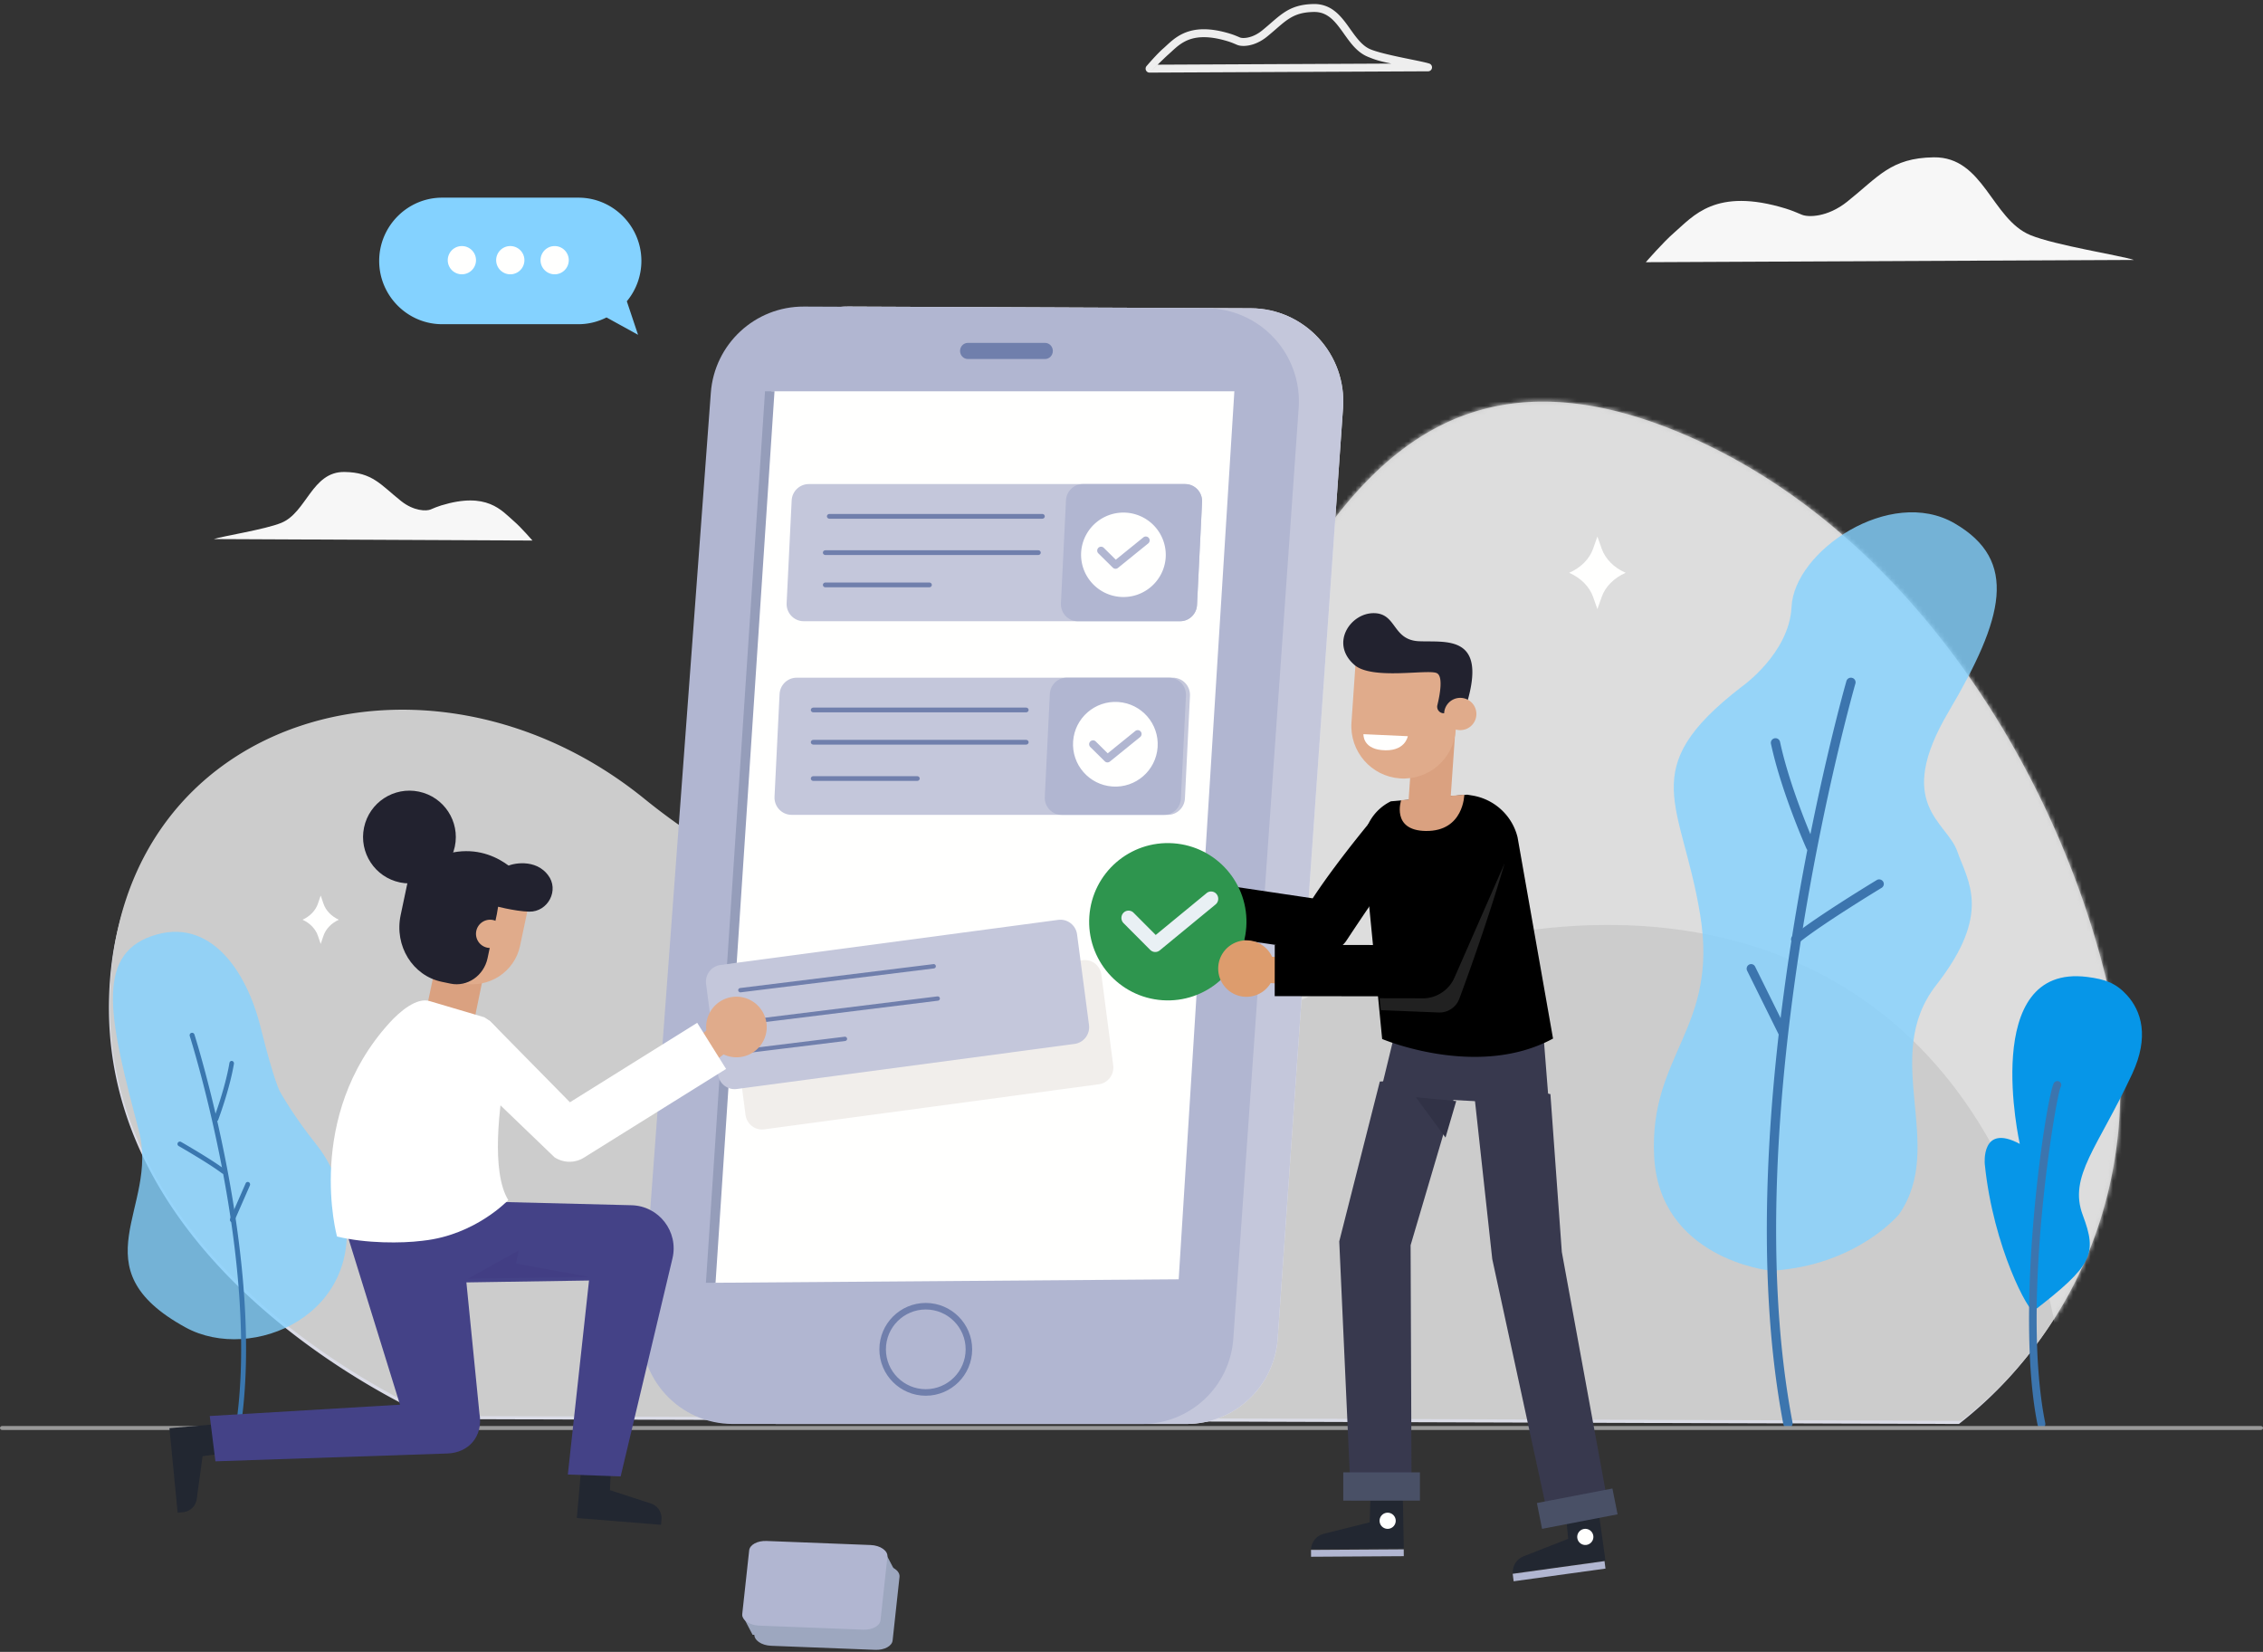 <svg xmlns="http://www.w3.org/2000/svg" xmlns:xlink="http://www.w3.org/1999/xlink" width="511" height="373" viewBox="0 0 511 373">
    <rect x="0" y="0" width="511" height="373" fill="#333333" stroke="none"/>
    <defs>
        <path id="a" d="M.217 134.488c1.75-63.567 72.3-83.538 120.695-44.294 48.395 39.246 95.04 27.639 120.112-5.528 25.07-33.164 41.78-105.856 111.95-77.866 52.318 20.872 87.44 76.898 98.788 127.397 7.797 34.704-3.505 71.366-30.763 94.264a96.26 96.26 0 0 1-2.722 2.205l-344.594-1.104S-1.534 198.054.217 134.488z"/>
        <path id="c" d="M.814 8.994L3.024.91z"/>
    </defs>
    <g fill="none" fill-rule="evenodd">
        <path fill="#DBDCE7" d="M98.029 320.434s-75.155-31.506-73.405-95.069c1.748-63.563 72.24-73.513 120.595-34.27 48.355 39.245 94.96 27.636 120.013-5.527 25.05-33.164 41.746-115.872 111.857-87.884 52.275 20.87 87.367 76.894 98.707 127.39 7.79 34.703-3.502 71.363-30.737 94.259a96.196 96.196 0 0 1-2.721 2.205l-344.309-1.104"/>
        <g transform="translate(24.594 90.176)">
            <mask id="b" fill="#fff">
                <use xlink:href="#a"/>
            </mask>
            <use fill="#CCC" xlink:href="#a"/>
            <path fill="#DDD" d="M150.224 93.087s-16.484 136.857 86.462 62.022c84.489-61.42 204.265-54.465 206.733 93.392 0 0 43.31 1.85 39.465-72.942-3.847-74.794-38.458-245.684-138.447-226.483-99.993 19.2-194.213 144.01-194.213 144.01" mask="url(#b)"/>
        </g>
        <path fill="#E7E7EE" d="M191.522 69.226l90.92.38c12.123.053 21.68 10.381 20.826 22.518l-14.761 210.157c-.762 10.847-9.753 19.257-20.588 19.257h-92.43c-12.003 0-21.473-10.24-20.582-22.252l15.62-210.581c.816-11.017 9.984-19.523 20.995-19.479"/>
        <path fill="#C4C7DB" d="M191.522 69.226l90.92.38c12.123.053 21.68 10.381 20.826 22.518l-14.761 210.157c-.762 10.847-9.753 19.257-20.588 19.257h-92.43c-12.003 0-21.473-10.24-20.582-22.252l15.62-210.581c.816-11.017 9.984-19.523 20.995-19.479"/>
        <path fill="#B1B6D1" d="M181.502 69.226l90.92.38c12.124.053 21.68 10.381 20.826 22.518L278.49 302.281c-.764 10.847-9.754 19.257-20.59 19.257h-92.428c-12.003 0-21.474-10.24-20.584-22.252l15.62-210.581c.816-11.017 9.986-19.523 20.995-19.479"/>
        <path fill="#FFFFFE" d="M174.194 88.355h104.533l-12.572 200.519-104.93.784 12.97-201.303"/>
        <path fill="#707FAC" d="M209.044 295.687c-4.96 0-8.999 4.037-8.999 9 0 4.961 4.038 8.999 9 8.999 4.963 0 9.003-4.038 9.003-8.999 0-4.963-4.04-9-9.004-9zm0 19.475c-5.773 0-10.474-4.7-10.474-10.475 0-5.775 4.7-10.475 10.474-10.475 5.778 0 10.476 4.7 10.476 10.475 0 5.775-4.698 10.475-10.476 10.475zM235.973 81.068h-17.42c-.975 0-1.765-.816-1.765-1.822 0-1.006.79-1.822 1.765-1.822h17.42c.973 0 1.765.816 1.765 1.822 0 1.006-.792 1.822-1.765 1.822"/>
        <path fill="#C4C7DB" d="M266.435 140.275h-84.949c-2.21 0-3.97-1.861-3.86-4.083l1.138-23.187c.1-2.072 1.802-3.7 3.861-3.7h84.95c2.21 0 3.97 1.86 3.86 4.085l-1.139 23.184c-.1 2.074-1.8 3.7-3.86 3.7"/>
        <path fill="#B1B6D1" d="M243.357 140.275h23.148c2.02 0 3.691-1.615 3.79-3.672l1.14-23.245c.11-2.205-1.62-4.053-3.792-4.053h-23.144c-2.025 0-3.692 1.614-3.792 3.669l-1.143 23.245c-.106 2.205 1.623 4.056 3.793 4.056"/>
        <path fill="#707FAC" d="M235.341 117.128h-48.037c-.318 0-.575-.24-.575-.537 0-.295.257-.536.575-.536h48.037c.318 0 .575.24.575.536 0 .297-.257.537-.575.537M234.432 125.325h-48.039c-.318 0-.575-.238-.575-.535 0-.297.257-.536.575-.536h48.04c.315 0 .572.239.572.536 0 .297-.257.535-.573.535M209.843 132.614h-23.458a.552.552 0 0 1-.567-.537c0-.297.253-.538.567-.538h23.458c.314 0 .569.24.569.538 0 .297-.255.537-.569.537"/>
        <path fill="#C4C7DB" d="M263.7 183.996h-84.945c-2.21 0-3.97-1.86-3.863-4.084l1.14-23.185c.102-2.07 1.8-3.7 3.862-3.7h84.944c2.212 0 3.975 1.862 3.865 4.084l-1.14 23.186c-.101 2.072-1.801 3.7-3.862 3.7"/>
        <path fill="#B1B6D1" d="M239.713 183.996h23.144c2.025 0 3.694-1.612 3.795-3.667l1.14-23.247c.108-2.205-1.62-4.055-3.793-4.055h-23.143c-2.025 0-3.692 1.614-3.793 3.671l-1.142 23.247c-.107 2.205 1.622 4.051 3.792 4.051"/>
        <path fill="#707FAC" d="M231.7 160.85h-48.04c-.32 0-.574-.24-.574-.537 0-.297.255-.536.575-.536H231.7c.317 0 .573.239.573.536 0 .297-.256.537-.573.537M231.698 168.137H183.66c-.318 0-.575-.24-.575-.535 0-.297.257-.538.575-.538h48.037c.317 0 .575.24.575.538 0 .295-.258.535-.575.535M207.11 176.335h-23.456c-.314 0-.568-.239-.568-.536 0-.298.254-.537.568-.537h23.457c.314 0 .568.239.568.537 0 .297-.254.536-.568.536"/>
        <path fill="#959DBA" d="M174.888 88.355l-13.314 201.303h-2.171l13.344-201.303h2.14"/>
        <path fill="#FFFFFE" d="M263.22 125.906c-.363 5.27-4.931 9.245-10.2 8.88-5.27-.363-9.247-4.93-8.883-10.2a9.564 9.564 0 0 1 19.082 1.32"/>
        <path fill="#B1B6D1" d="M251.836 128.431a.886.886 0 0 1-.553-.25l-3.264-3.227a.881.881 0 0 1-.012-1.241.87.87 0 0 1 1.235-.01l2.71 2.678 6.227-5.041a.869.869 0 0 1 1.227.133.882.882 0 0 1-.13 1.234l-6.834 5.531a.87.87 0 0 1-.606.193"/>
        <path fill="#FFFFFE" d="M261.397 168.717c-.364 5.268-4.932 9.245-10.201 8.88-5.268-.362-9.245-4.93-8.88-10.2.364-5.27 4.932-9.246 10.2-8.882 5.269.365 9.246 4.932 8.881 10.202"/>
        <path fill="#B1B6D1" d="M250.013 172.153a.877.877 0 0 1-.553-.249l-3.264-3.226a.882.882 0 0 1-.01-1.242.87.87 0 0 1 1.235-.012l2.71 2.68 6.225-5.041a.871.871 0 0 1 1.229.131.881.881 0 0 1-.135 1.236l-6.829 5.532a.876.876 0 0 1-.608.191"/>
        <path fill="#84D2FF" d="M63.247 246.545s-1.236-1.91-4.432-14.7c-3.194-12.792-11.552-25.004-24.58-20.466-13.028 4.538-9.287 19.616-2.871 43.969 4.581 17.386-14.126 30.877 10.532 44.39 14.933 8.182 40.878-2.824 35.787-27.57 0 0-1.241-7.507-6.323-13.829-5.083-6.323-8.113-11.794-8.113-11.794" opacity=".8"/>
        <path fill="#3A77AF" d="M53.592 323.347a.555.555 0 0 1-.429-.63C59.034 285.037 43 234.42 42.84 233.912a.556.556 0 0 1 1.057-.342c.163.51 16.275 51.38 10.365 89.32a.555.555 0 0 1-.636.463l-.033-.006"/>
        <path fill="#3A77AF" d="M48.681 253.21l-.084-.03c-.264-.114-.39-.44-.282-.725.025-.066 2.546-6.762 3.495-12.438.05-.302.318-.503.597-.448.282.052.466.343.415.645-.967 5.793-3.529 12.596-3.554 12.664a.508.508 0 0 1-.587.332M50.354 265.052l-.214-.1c-2.779-2.146-9.722-6.13-9.791-6.171a.533.533 0 0 1-.199-.731.536.536 0 0 1 .735-.2c.288.166 7.08 4.062 9.917 6.254a.535.535 0 0 1 .094.752.54.54 0 0 1-.542.196M52.334 275.982l-.11-.041c-.265-.13-.378-.467-.254-.75l3.495-7.978a.513.513 0 0 1 .703-.274c.265.135.38.47.256.75l-3.495 7.98a.526.526 0 0 1-.595.313"/>
        <path fill="#F7F7F7" d="M116.089 117.728c-2.835-2.45-6.088-6.78-16.493-3.59-.81.248-1.593.577-2.372.908-.917.39-3.758.403-6.67-1.92-4.623-3.684-6.429-6.468-12.766-6.553-7.37-.1-8.528 9.126-14.257 11.488-3.646 1.502-13.266 2.996-15.255 3.663l71.96.333s-2.57-2.969-4.147-4.33z"/>
        <path fill="#EEE" d="M263.767 12.351c.977-.857 1.909-1.844 3.135-2.612 1.226-.765 2.726-1.34 4.935-1.344 1.486 0 3.293.27 5.518.96.652.201 1.308.478 1.985.77.406.171.87.241 1.444.245 1.366 0 3.32-.487 5.279-2.065 2.062-1.667 3.468-3.087 4.946-4.04 1.48-.949 3.034-1.518 5.681-1.564h.09c1.402.004 2.44.426 3.392 1.124 1.422 1.043 2.575 2.79 3.834 4.544 1.263 1.74 2.661 3.525 4.802 4.426 1.733.718 2.594.985 5.333 1.562l-52.733.248-1.836 1.79 62.91-.294a.887.887 0 0 0 .867-.754.901.901 0 0 0-.591-.99c-.529-.175-1.375-.362-2.47-.595-1.634-.342-3.773-.76-5.794-1.216-2.015-.451-3.932-.95-5.017-1.406-2.128-.861-3.595-3.219-5.295-5.568-.855-1.164-1.784-2.312-2.972-3.195a7.23 7.23 0 0 0-4.43-1.466h-.115c-2.89.032-4.898.73-6.603 1.846-1.708 1.112-3.114 2.552-5.096 4.146-1.637 1.323-3.219 1.677-4.182 1.677-.394.004-.69-.07-.756-.104-.684-.292-1.396-.597-2.158-.833-2.356-.732-4.336-1.039-6.033-1.039-2.52-.006-4.414.697-5.863 1.612-1.451.915-2.476 2.015-3.357 2.779-1.47 1.289-3.697 3.903-3.713 3.919a.91.91 0 0 0-.137.96c.145.319.46.524.805.522 2.375-2.33 3.773-3.677 4.195-4.045z"/>
        <path fill="#F7F7F7" d="M377.985 52.586c4.347-3.747 9.328-10.37 25.265-5.488 1.237.38 2.438.881 3.63 1.388 1.406.598 5.757.614 10.215-2.936 7.081-5.637 9.851-9.892 19.553-10.025 11.29-.152 13.067 13.958 21.84 17.57 5.583 2.3 20.315 4.584 23.364 5.602l-110.216.51s3.939-4.54 6.35-6.62z"/>
        <path fill="#84D2FF" d="M141.541 68.03a14.26 14.26 0 0 0 3.288-9.112c0-7.858-6.395-14.285-14.208-14.285H99.832c-7.815 0-14.21 6.427-14.21 14.285 0 7.858 6.395 14.288 14.21 14.288h30.789c2.275 0 4.422-.559 6.336-1.527l7.12 3.923-2.536-7.572"/>
        <path fill="#FFFFFE" d="M122.057 58.751a3.187 3.187 0 1 0 6.375.002 3.187 3.187 0 0 0-6.375-.002M112.037 58.751a3.189 3.189 0 1 0 6.378 0 3.189 3.189 0 0 0-6.378 0M101.107 58.751a3.187 3.187 0 1 0 6.376 0 3.187 3.187 0 1 0-6.376 0"/>
        <path fill="#84D2FF" d="M400.178 286.925c-.972.06-25.546-2.912-26.663-25.903-1.116-22.993 14.545-28.685 10.423-54.28-4.124-25.599-14.933-32.954 9.296-51.634 0 0 10.805-7.523 11.308-18.075.602-12.631 22.273-27.29 36.808-18.865s11.12 21.445-1.327 42.509c-12.446 21.066-.452 24.745 1.94 31.553 2.391 6.811 7.94 13.954-4.766 30.232-12.702 16.277 2.43 36.15-8.381 51.739 0 0-9.49 11.533-28.638 12.724" opacity=".8"/>
        <path fill="#3C75AE" d="M403.987 322.416c.536-.134.88-.661.775-1.206-13.406-70.181 13.921-165.891 14.198-166.85a1.04 1.04 0 0 0-.722-1.292c-.56-.16-1.144.16-1.304.716-.279.964-27.738 97.15-14.243 167.814.109.567.66.94 1.233.833l.063-.015"/>
        <path fill="#3C75AE" d="M409.102 192.163l.171-.061c.529-.236.764-.856.529-1.383-.057-.126-5.59-12.573-7.859-23.2a1.047 1.047 0 0 0-1.242-.806c-.57.118-.926.679-.804 1.243 2.315 10.85 7.938 23.493 7.994 23.617.21.472.728.712 1.211.59M405.74 213.113l.41-.205c5.291-4.283 18.595-12.347 18.73-12.428.493-.3.647-.934.339-1.418a1.054 1.054 0 0 0-1.446-.334c-.551.332-13.562 8.218-18.966 12.592a1.018 1.018 0 0 0-.138 1.45c.269.318.69.438 1.07.343M402.758 234.063l.208-.08c.495-.256.693-.875.442-1.383l-7.095-14.336a.993.993 0 0 0-1.354-.452 1.04 1.04 0 0 0-.442 1.382l7.095 14.335a.998.998 0 0 0 1.146.534"/>
        <path fill="#0696E8" d="M459.221 296.01c-.916.709-9.129-14.19-11.043-33.137 0 0-.927-9.32 7.904-4.575 0 0-9.134-40.746 15.197-37.704 4.196.524 6.587 1.46 9 4.115 3.272 3.591 5.072 9.387 1.21 17.719-7.72 16.667-14.5 23.136-11.181 31.963 3.318 8.828 2.197 11.351-11.087 21.619"/>
        <path fill="#3C75AE" d="M461.146 322.43a.9.9 0 0 0 .691-1.062c-5.563-27.503 2.438-73.83 3.457-75.86a.882.882 0 0 0-.218-1.233c-.397-.29-.967-.173-1.255.23-1.648 2.327-9.12 50.546-3.723 77.223a.888.888 0 0 0 1.048.703"/>
        <path fill="#999" d="M.481 322.897h510.038c.266 0 .481-.2.481-.448s-.215-.448-.481-.448H.481c-.266 0-.481.2-.481.448s.215.448.481.448"/>
        <path fill="#38394E" d="M314.698 234.377l-3.18 13.084 38.257 2.118-1.293-16.395-33.784 1.193"/>
        <path fill="#38394E" d="M329.736 243.203l-11.214 37.978.224 57.377-13.684.287-2.652-58.535 9.162-36.091 18.164-1.016"/>
        <g transform="translate(325.182 247.758)">
            <mask id="d" fill="#fff">
                <use xlink:href="#c"/>
            </mask>
            <path fill="#C3C4CD" d="M.814 8.994h2.21V.91H.814z" mask="url(#d)"/>
        </g>
        <path fill="#313246" d="M326.406 256.866l-6.69-9.108 9.11.872-2.42 8.236"/>
        <path fill="#38394E" d="M350.093 247.06l2.576 35.64 10.77 58.821-13.464 2.79-13.013-60-4.493-41.108 17.624 3.857"/>
        <path fill="#222731" d="M309.424 338.894l7.367-.05.193 10.79-20.95.141c.15-1.694 1.265-3.03 2.882-3.435l10.375-2.592.133-4.854"/>
        <path fill="#B1B6D1" d="M316.974 349.85l-20.94.13.011 1.543 20.939-.129-.01-1.545"/>
        <path fill="#FFFFFE" d="M315.162 343.386a1.822 1.822 0 1 1-3.644.025 1.822 1.822 0 0 1 3.644-.025"/>
        <path fill="#222731" d="M353.64 342.578l7.367-1 1.52 10.814-20.947 2.849c-.058-1.722.893-3.208 2.462-3.824l10.062-3.944-.465-4.895"/>
        <path fill="#B1B6D1" d="M362.312 352.508l-20.734 2.87.213 1.684 20.737-2.868-.216-1.686"/>
        <path fill="#FFFFFE" d="M359.78 346.802c.13.997-.57 1.912-1.568 2.047a1.825 1.825 0 0 1-2.044-1.569 1.818 1.818 0 0 1 1.567-2.043 1.82 1.82 0 0 1 2.044 1.565"/>
        <path fill="#000" d="M298.817 214.952l-.454-.049-35.12-5.231 1.705-11.51 31.464 4.687c6.255-9.525 15.821-20.674 15.821-20.674-.07.144.356.506 0 0l11.07 1.148c.495 2.806-1.941 2.828-19.248 29.038a5.8 5.8 0 0 1-5.238 2.591"/>
        <path fill="#000" d="M331.31 179.442l1.138.187c4.998.82 9.027 4.532 10.228 9.436l8.01 45.449c-17.033 9.247-38.587.097-38.587.097l-4.138-42.385a11.049 11.049 0 0 1 6.104-11.284l17.245-1.5"/>
        <path fill="#DAA180" d="M327.294 183.996l-9.4-.802 1.53-21.97 9.401.807-1.531 21.965"/>
        <path fill="#DAA180" d="M316.388 180.686l14.26-1.244s-.104 8.317-8.704 8.197c-7.862-.11-5.556-6.953-5.556-6.953"/>
        <path fill="#FFFFFE" d="M264.063 204.188a6.375 6.375 0 1 1-12.572-2.128 6.375 6.375 0 0 1 12.572 2.128"/>
        <path fill="#FFFFFE" d="M267.789 207.635l-6.494-1.087c-1.696-.286-2.85-1.892-2.563-3.574.29-1.68 1.91-2.823 3.608-2.538l6.492 1.09c1.697.283 2.85 1.893 2.565 3.572-.29 1.682-1.91 2.824-3.608 2.537"/>
        <path fill="#2E954E" d="M281.417 209.36c-.675 9.787-9.157 17.169-18.943 16.494-9.786-.677-17.17-9.157-16.495-18.944.677-9.785 9.157-17.171 18.945-16.494 9.785.677 17.17 9.158 16.493 18.944"/>
        <path fill="#E9F0F4" d="M260.75 214.962a1.605 1.605 0 0 1-1.018-.466l-6.028-6.05a1.675 1.675 0 0 1-.02-2.329 1.59 1.59 0 0 1 2.279-.02l5.006 5.024 11.492-9.453a1.587 1.587 0 0 1 2.265.249c.56.708.45 1.744-.242 2.313l-12.61 10.373c-.33.269-.73.387-1.124.36"/>
        <path fill="#E0AB8B" d="M316.134 175.77c-6.506-.45-11.412-6.103-10.963-12.622l1.013-14.676 23.552 1.633-1.012 14.676c-.452 6.518-6.088 11.44-12.59 10.989"/>
        <path fill="#22222F" d="M329.325 161.225l-3.404-.17a1.478 1.478 0 0 1-1.353-1.833c.596-2.443 1.365-6.651-.204-7.258-2.227-.861-14.561 1.603-18.517-1.818-5.568-4.815-.941-11.705 4.334-11.693 5.275.014 4.142 6.092 10.281 6.343 6.137.248 15.586-1.57 10.61 14.533l-1.747 1.896"/>
        <path fill="#E0AB8B" d="M333.37 161.476a3.645 3.645 0 0 1-3.886 3.383 3.64 3.64 0 0 1-3.382-3.886 3.642 3.642 0 1 1 7.269.503"/>
        <path fill="#DD9C6D" d="M287.82 219.05a6.376 6.376 0 1 1-12.72-.88 6.376 6.376 0 0 1 12.72.88"/>
        <path fill="#DD9C6D" d="M290.887 222.246l-6.53-.432c-1.71-.114-3.009-1.539-2.89-3.17.117-1.63 1.61-2.873 3.316-2.76l6.534.43c1.708.114 3.007 1.541 2.888 3.17-.117 1.633-1.61 2.874-3.318 2.762"/>
        <path fill="#000" d="M287.836 224.933l.014-11.58 31.787.05 10.927-26.02a5.76 5.76 0 0 1 7.64-2.864c2.896 1.327 4.173 4.762 2.853 7.67l-12.47 29.41a5.77 5.77 0 0 1-5.255 3.387l-35.496-.053"/>
        <path fill="#495066" d="M303.32 338.845h17.307v-6.376h-17.306zM347.043 339.39l17.052-3.278 1.165 5.831-17.052 3.278-1.165-5.83"/>
        <path fill="#FFFFFE" d="M307.877 165.779l10.018.46s-.592 3.69-5.984 3.125c-4.257-.447-4.034-3.585-4.034-3.585"/>
        <path fill="#212121" d="M311.519 225.404l10.23.02a7.878 7.878 0 0 0 6.63-4.565l11.377-25.932c-4.41 15.127-10.21 30.53-10.21 30.53a4.781 4.781 0 0 1-4.668 3.169l-13.102-.531-.257-2.69"/>
        <path fill="#F1EEEB" d="M172.057 255.045c-1.854 0-3.465-1.396-3.714-3.314l-2.564-19.652.179-2.828a3.756 3.756 0 0 1 2.946-2.25l75.581-10.181c.167-.022.333-.032.496-.032 1.856 0 3.47 1.394 3.72 3.315l2.668 20.444c.27 2.09-1.176 4.007-3.23 4.282l-75.582 10.182a3.885 3.885 0 0 1-.5.034"/>
        <path fill="#9098B2" d="M165.759 232.273l-.097-.767a3.842 3.842 0 0 1 .264-1.966l-.167 2.733"/>
        <path fill="#C4C7DB" d="M242.644 235.723l-76.264 10.18c-2.075.276-3.979-1.193-4.254-3.282l-2.69-20.445c-.276-2.087 1.182-4.005 3.258-4.284l76.263-10.18c2.075-.276 3.981 1.193 4.254 3.282l2.692 20.445c.274 2.087-1.184 4.005-3.26 4.284"/>
        <path fill="#707FAC" d="M167.216 224.075a.514.514 0 0 1-.521-.424c-.04-.27.162-.516.45-.552l43.583-5.391a.495.495 0 0 1 .59.42c.04.27-.163.516-.45.55l-43.584 5.393-.068.004M168.125 231.362c-.26 0-.488-.18-.519-.426-.041-.27.163-.515.449-.55l43.582-5.392a.5.5 0 0 1 .591.42c.041.27-.162.517-.45.55l-43.582 5.392-.07.006M169.04 237.738c-.263 0-.49-.178-.524-.42-.039-.268.164-.511.454-.547l21.713-2.669a.504.504 0 0 1 .596.417c.037.268-.166.51-.456.547l-21.713 2.667-.07.005"/>
        <path fill="#222731" d="M137.913 332.077l-6.677-.52-.981 11.216 19.015 1.537.113-1.51c-.032-1.547-.96-2.828-2.402-3.298l-9.246-3.016.178-4.409M50.098 328.236l-.675-6.698-11.166.948 1.858 19.092 1.5-.149c1.51-.296 2.604-1.435 2.809-2.943l1.32-9.67 4.354-.58"/>
        <path fill="#444287" d="M78.006 277.468l12.316 39.716-42.957 2.558 1.279 10.23 52.379-1.767c4.65-.15 8.176-3.701 7.229-9.122l-2.937-29.51 27.69-.427-4.786 43.809 11.928.425 11.7-49.228c1.433-6.035-3.053-11.858-9.25-12.004l-28.174-.708-36.417 6.028"/>
        <path fill="#DAA180" d="M95.642 230.946l10.871 2.238 4.614-22.403-10.768-2.191-4.717 22.356"/>
        <path fill="#E0AB8B" d="M104.396 222.02h.002c5.95 1.234 11.784-2.545 13.03-8.44l2.807-13.269-21.552-4.473-2.805 13.269c-1.247 5.897 2.568 11.675 8.518 12.912"/>
        <path fill="#22222F" d="M112.196 206.403l-2.097 9.944c-.836 3.968-4.574 6.552-8.349 5.765l-1.98-.413c-6.6-1.372-10.763-8.113-9.301-15.055l1.896-8.984 20.583 4.282-.752 4.461"/>
        <path fill="#22222F" d="M111.127 204.415s5.145 1.39 8.389 1.442c4.23.065 6.853-4.897 4.215-8.279l-.375-.448c-3.228-3.587-8.86-1.8-8.832-1.442.03.357-3.397 8.727-3.397 8.727"/>
        <path fill="#22222F" d="M118.414 198.943s-6.235-8.882-17.014-6.267c0 0-4.136-.21-8.49 4.8l18.132 8.381 7.372-6.914"/>
        <path fill="#E0AB8B" d="M107.551 210.213a3.19 3.19 0 0 0 2.468 3.774 3.188 3.188 0 1 0-2.468-3.775"/>
        <path fill="#22222F" d="M102.704 191.153c-1.186 5.663-6.736 9.288-12.397 8.104-5.66-1.187-9.29-6.737-8.104-12.398 1.187-5.661 6.736-9.29 12.398-8.103 5.661 1.186 9.29 6.736 8.103 12.397"/>
        <path fill="#FFF" d="M114.77 270.978c-3.94-6.421-2.066-21.244-.445-30.138.797-4.37-1.185-8.779-4.953-11.13l-12.239-3.624c-3.034-1.046-7.005 2.48-9.164 4.854-19.306 21.233-11.87 48.268-11.87 48.268 6.585 1.61 14.683 1.536 19.095.987l-.004.006.167-.023.241-.03c11.775-1.286 19.172-9.17 19.172-9.17"/>
        <path fill="#E0AB8B" d="M160.699 235.822a6.832 6.832 0 1 0 11.069-8.008 6.832 6.832 0 0 0-11.07 8.008"/>
        <path fill="#E0AB8B" d="M159.917 240.743l5.453-4.174c1.425-1.089 1.747-3.215.717-4.722-1.032-1.506-3.04-1.848-4.465-.757l-5.454 4.173c-1.424 1.091-1.747 3.215-.716 4.723 1.032 1.506 3.041 1.848 4.465.757"/>
        <path fill="#FFF" d="M163.957 241.37l-6.52-10.41-28.741 17.936-18.04-18.334a6.157 6.157 0 0 0-8.524 1.726 6.13 6.13 0 0 0 1.725 8.505l21.342 20.517a6.163 6.163 0 0 0 6.658.089l32.1-20.03"/>
        <path fill="#423E84" d="M105.661 288.747l11.462-6.376-.621 2.95 16.486 3.008-27.327.418"/>
        <path fill="#FFFFFE" d="M361.677 123.903l-.973-2.757-.971 2.757c-.821 2.323-2.767 4.282-5.403 5.44 2.636 1.16 4.582 3.12 5.403 5.443l.97 2.756.974-2.756c.82-2.323 2.769-4.283 5.405-5.443-2.636-1.158-4.584-3.117-5.405-5.44M73.04 204.05l-.625-1.836-.627 1.836c-.526 1.548-1.778 2.856-3.472 3.63 1.694.772 2.946 2.078 3.472 3.626l.627 1.838.625-1.838c.527-1.548 1.78-2.854 3.473-3.627-1.694-.773-2.946-2.08-3.473-3.629"/>
        <path fill="#9DA7BF" d="M167.6 364.671l2.34 4.468 26.812.676 5.462-14.817-2.26-4.312-32.353 13.985"/>
        <path fill="#9DA7BF" d="M174.125 371.626l23.519.916c2.054.08 3.776-.85 3.915-2.118l1.557-14.337c.148-1.358-1.575-2.572-3.783-2.658l-23.516-.916c-2.055-.08-3.78.852-3.916 2.12l-1.559 14.335c-.148 1.362 1.577 2.574 3.783 2.658"/>
        <path fill="#B1B6D1" d="M171.392 367.071l23.519.917c2.054.082 3.777-.85 3.913-2.117l1.56-14.338c.147-1.358-1.575-2.572-3.783-2.658l-23.517-.917c-2.054-.08-3.779.853-3.915 2.121l-1.56 14.334c-.148 1.362 1.577 2.572 3.783 2.658"/>
    </g>
</svg>
